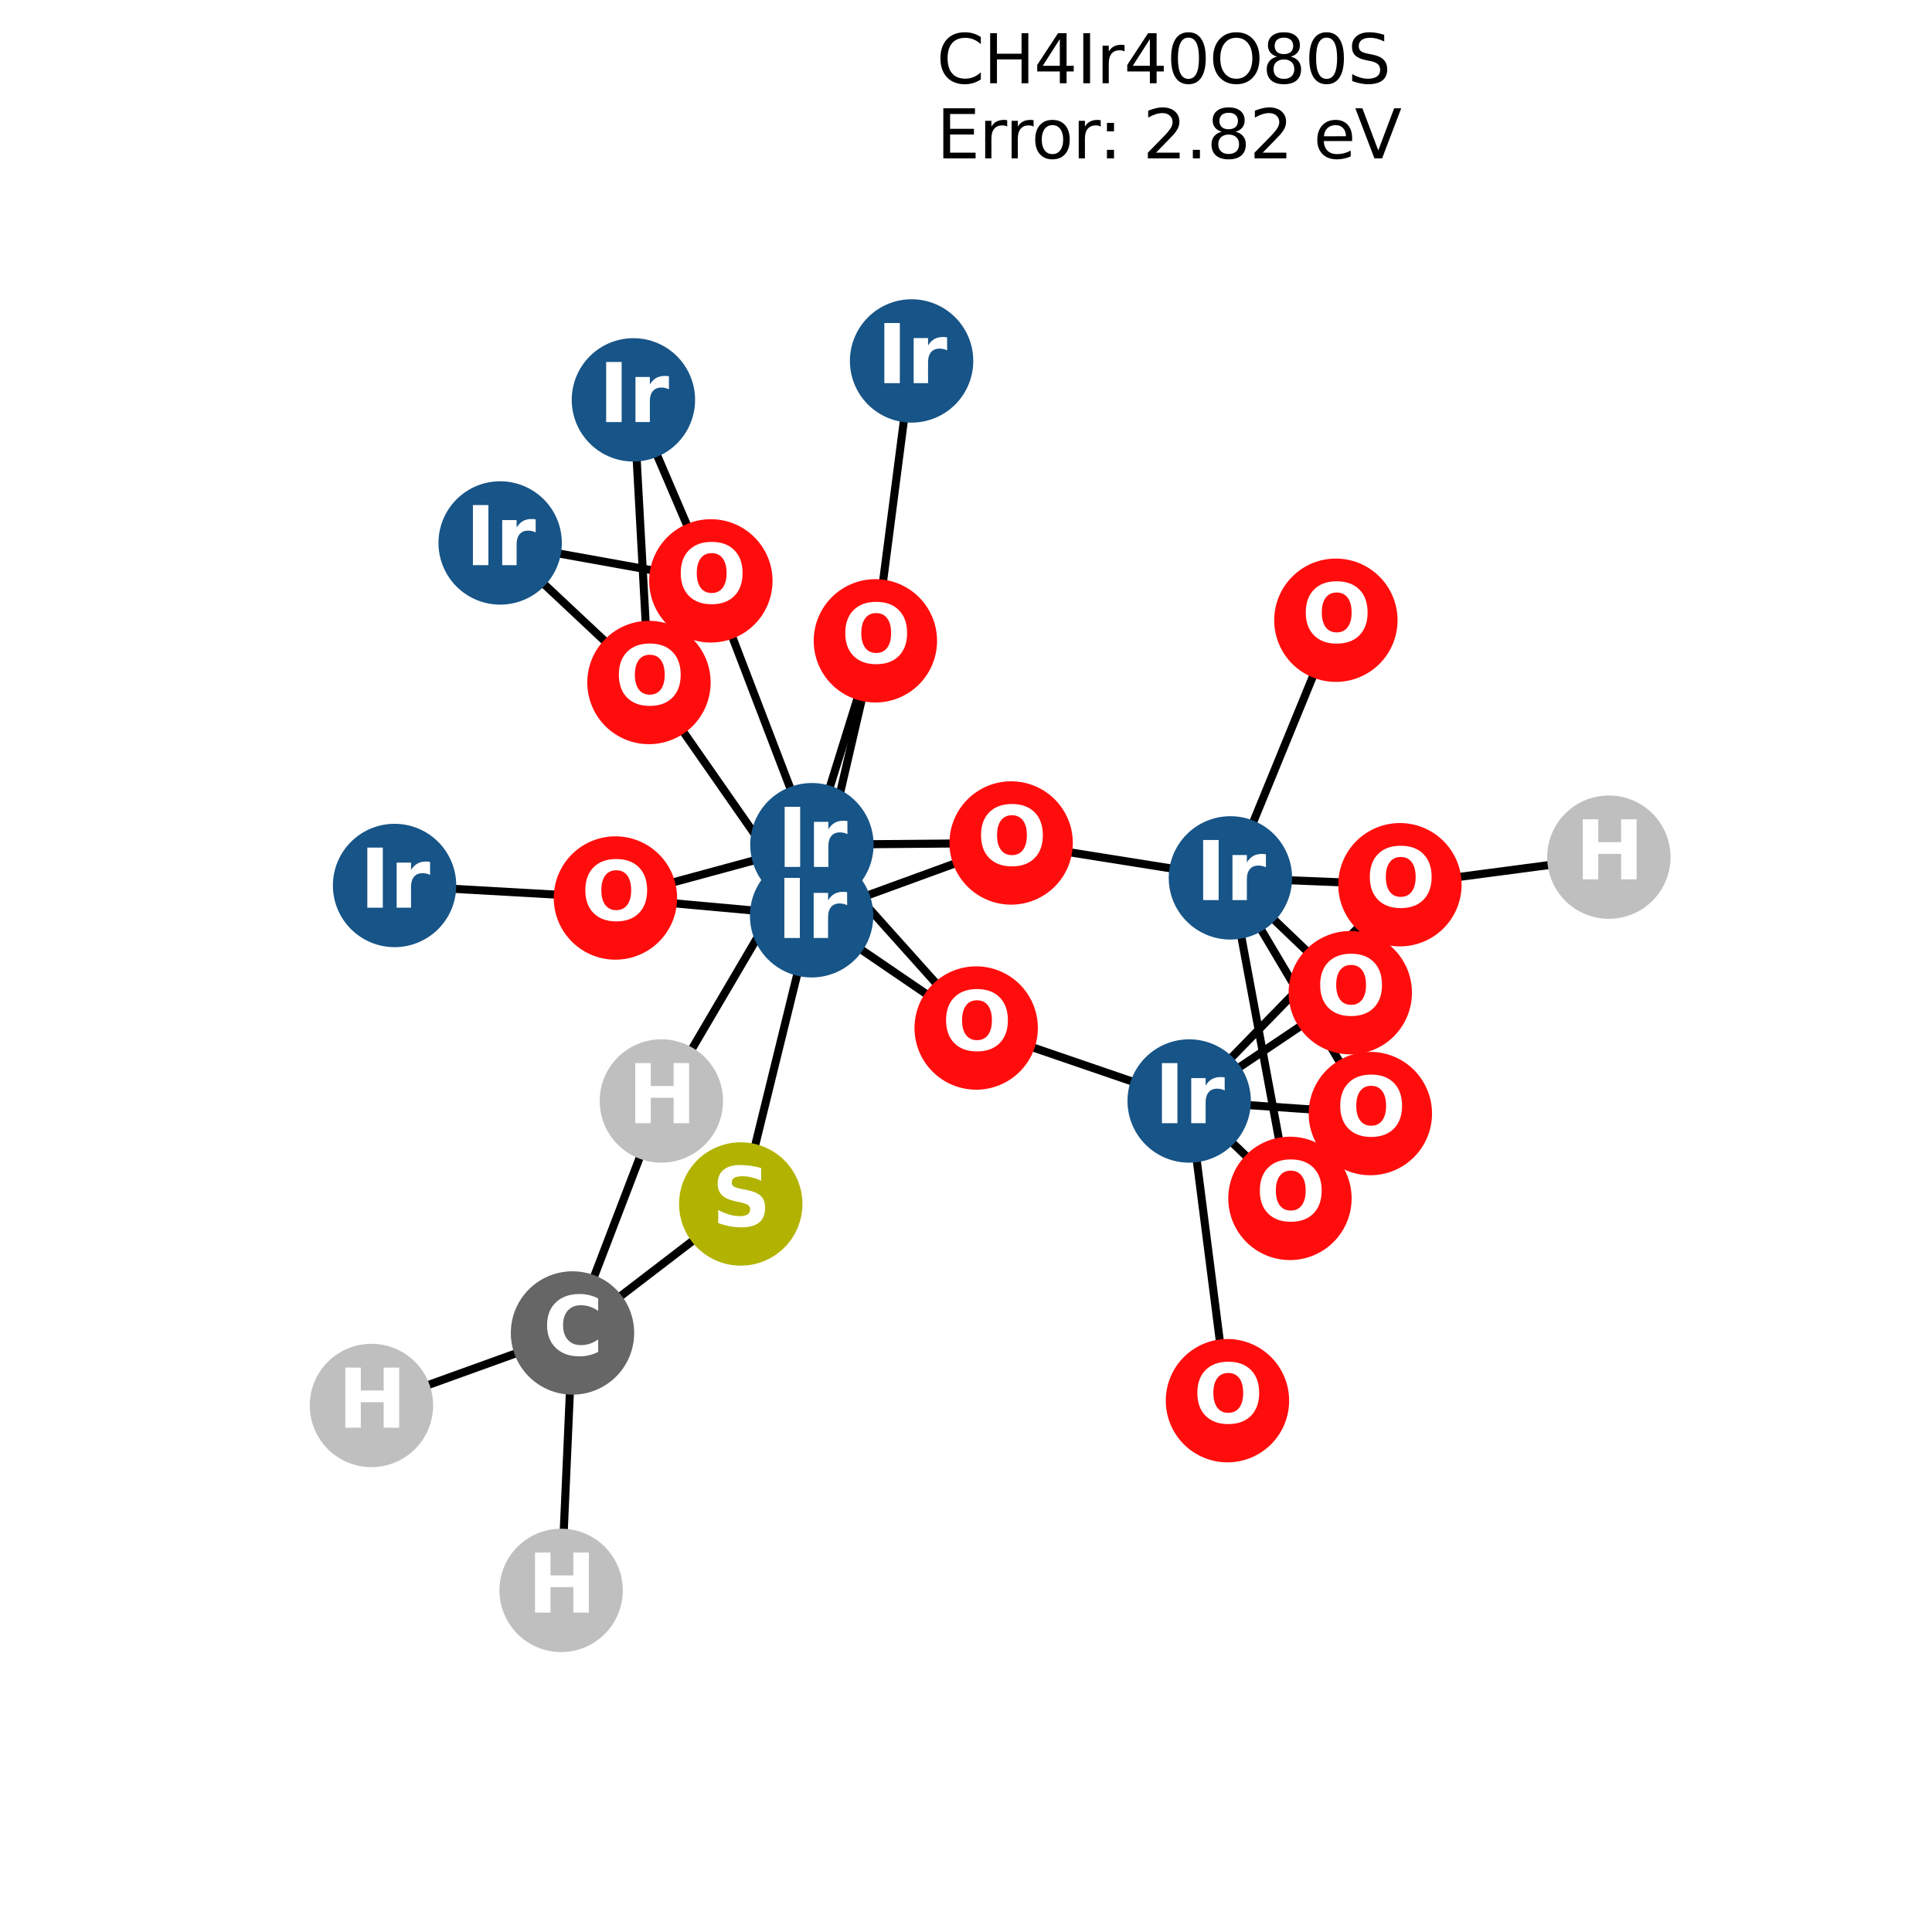<?xml version="1.0" encoding="utf-8" standalone="no"?>
<!DOCTYPE svg PUBLIC "-//W3C//DTD SVG 1.1//EN"
  "http://www.w3.org/Graphics/SVG/1.1/DTD/svg11.dtd">
<svg xmlns:xlink="http://www.w3.org/1999/xlink" width="288pt" height="288pt" viewBox="0 0 288 288" xmlns="http://www.w3.org/2000/svg" version="1.1">
 <defs>
  <style type="text/css">*{stroke-linejoin: round; stroke-linecap: butt}</style>
 </defs>
 <g id="figure_1">
  <g id="patch_1">
   <path d="M 0 288 
L 288 288 
L 288 0 
L 0 0 
z
" style="fill: #ffffff"/>
  </g>
  <g id="axes_1">
   <g id="LineCollection_1">
    <path d="M 204.276 165.997 
L 183.415 130.864 
" clip-path="url(#p0beb31783c)" style="fill: none; stroke: #000000; stroke-width: 1.2"/>
    <path d="M 204.276 165.997 
L 177.268 164.124 
" clip-path="url(#p0beb31783c)" style="fill: none; stroke: #000000; stroke-width: 1.2"/>
    <path d="M 120.986 136.514 
L 96.741 101.74 
" clip-path="url(#p0beb31783c)" style="fill: none; stroke: #000000; stroke-width: 1.2"/>
    <path d="M 120.986 136.514 
L 150.729 125.661 
" clip-path="url(#p0beb31783c)" style="fill: none; stroke: #000000; stroke-width: 1.2"/>
    <path d="M 120.986 136.514 
L 130.492 95.527 
" clip-path="url(#p0beb31783c)" style="fill: none; stroke: #000000; stroke-width: 1.2"/>
    <path d="M 120.986 136.514 
L 145.517 153.246 
" clip-path="url(#p0beb31783c)" style="fill: none; stroke: #000000; stroke-width: 1.2"/>
    <path d="M 120.986 136.514 
L 91.741 133.864 
" clip-path="url(#p0beb31783c)" style="fill: none; stroke: #000000; stroke-width: 1.2"/>
    <path d="M 120.986 136.514 
L 110.423 179.474 
" clip-path="url(#p0beb31783c)" style="fill: none; stroke: #000000; stroke-width: 1.2"/>
    <path d="M 208.683 131.884 
L 183.415 130.864 
" clip-path="url(#p0beb31783c)" style="fill: none; stroke: #000000; stroke-width: 1.2"/>
    <path d="M 208.683 131.884 
L 177.268 164.124 
" clip-path="url(#p0beb31783c)" style="fill: none; stroke: #000000; stroke-width: 1.2"/>
    <path d="M 208.683 131.884 
L 239.831 127.774 
" clip-path="url(#p0beb31783c)" style="fill: none; stroke: #000000; stroke-width: 1.2"/>
    <path d="M 94.421 59.607 
L 96.741 101.74 
" clip-path="url(#p0beb31783c)" style="fill: none; stroke: #000000; stroke-width: 1.2"/>
    <path d="M 94.421 59.607 
L 105.966 86.589 
" clip-path="url(#p0beb31783c)" style="fill: none; stroke: #000000; stroke-width: 1.2"/>
    <path d="M 135.89 53.804 
L 130.492 95.527 
" clip-path="url(#p0beb31783c)" style="fill: none; stroke: #000000; stroke-width: 1.2"/>
    <path d="M 199.137 92.458 
L 183.415 130.864 
" clip-path="url(#p0beb31783c)" style="fill: none; stroke: #000000; stroke-width: 1.2"/>
    <path d="M 183.415 130.864 
L 150.729 125.661 
" clip-path="url(#p0beb31783c)" style="fill: none; stroke: #000000; stroke-width: 1.2"/>
    <path d="M 183.415 130.864 
L 201.283 147.979 
" clip-path="url(#p0beb31783c)" style="fill: none; stroke: #000000; stroke-width: 1.2"/>
    <path d="M 183.415 130.864 
L 192.29 178.643 
" clip-path="url(#p0beb31783c)" style="fill: none; stroke: #000000; stroke-width: 1.2"/>
    <path d="M 121.03 125.918 
L 150.729 125.661 
" clip-path="url(#p0beb31783c)" style="fill: none; stroke: #000000; stroke-width: 1.2"/>
    <path d="M 121.03 125.918 
L 130.492 95.527 
" clip-path="url(#p0beb31783c)" style="fill: none; stroke: #000000; stroke-width: 1.2"/>
    <path d="M 121.03 125.918 
L 105.966 86.589 
" clip-path="url(#p0beb31783c)" style="fill: none; stroke: #000000; stroke-width: 1.2"/>
    <path d="M 121.03 125.918 
L 145.517 153.246 
" clip-path="url(#p0beb31783c)" style="fill: none; stroke: #000000; stroke-width: 1.2"/>
    <path d="M 121.03 125.918 
L 91.741 133.864 
" clip-path="url(#p0beb31783c)" style="fill: none; stroke: #000000; stroke-width: 1.2"/>
    <path d="M 121.03 125.918 
L 98.589 164.122 
" clip-path="url(#p0beb31783c)" style="fill: none; stroke: #000000; stroke-width: 1.2"/>
    <path d="M 105.966 86.589 
L 74.558 80.937 
" clip-path="url(#p0beb31783c)" style="fill: none; stroke: #000000; stroke-width: 1.2"/>
    <path d="M 74.558 80.937 
L 96.741 101.74 
" clip-path="url(#p0beb31783c)" style="fill: none; stroke: #000000; stroke-width: 1.2"/>
    <path d="M 58.818 131.998 
L 91.741 133.864 
" clip-path="url(#p0beb31783c)" style="fill: none; stroke: #000000; stroke-width: 1.2"/>
    <path d="M 145.517 153.246 
L 177.268 164.124 
" clip-path="url(#p0beb31783c)" style="fill: none; stroke: #000000; stroke-width: 1.2"/>
    <path d="M 177.268 164.124 
L 201.283 147.979 
" clip-path="url(#p0beb31783c)" style="fill: none; stroke: #000000; stroke-width: 1.2"/>
    <path d="M 177.268 164.124 
L 192.29 178.643 
" clip-path="url(#p0beb31783c)" style="fill: none; stroke: #000000; stroke-width: 1.2"/>
    <path d="M 177.268 164.124 
L 182.975 208.798 
" clip-path="url(#p0beb31783c)" style="fill: none; stroke: #000000; stroke-width: 1.2"/>
    <path d="M 85.341 198.703 
L 98.589 164.122 
" clip-path="url(#p0beb31783c)" style="fill: none; stroke: #000000; stroke-width: 1.2"/>
    <path d="M 85.341 198.703 
L 55.369 209.512 
" clip-path="url(#p0beb31783c)" style="fill: none; stroke: #000000; stroke-width: 1.2"/>
    <path d="M 85.341 198.703 
L 83.646 237.076 
" clip-path="url(#p0beb31783c)" style="fill: none; stroke: #000000; stroke-width: 1.2"/>
    <path d="M 85.341 198.703 
L 110.423 179.474 
" clip-path="url(#p0beb31783c)" style="fill: none; stroke: #000000; stroke-width: 1.2"/>
   </g>
   <g id="PathCollection_1">
    <defs>
     <path id="C0_0_f921072fda" d="M 0 8.944 
C 2.372 8.944 4.647 8.002 6.325 6.325 
C 8.002 4.647 8.944 2.372 8.944 -0 
C 8.944 -2.372 8.002 -4.647 6.325 -6.325 
C 4.647 -8.002 2.372 -8.944 0 -8.944 
C -2.372 -8.944 -4.647 -8.002 -6.325 -6.325 
C -8.002 -4.647 -8.944 -2.372 -8.944 0 
C -8.944 2.372 -8.002 4.647 -6.325 6.325 
C -4.647 8.002 -2.372 8.944 0 8.944 
z
"/>
    </defs>
    <g clip-path="url(#p0beb31783c)">
     <use xlink:href="#C0_0_f921072fda" x="204.276" y="165.997" style="fill: #ff0d0d; stroke: #ff0d0d; stroke-width: 0.5"/>
    </g>
    <g clip-path="url(#p0beb31783c)">
     <use xlink:href="#C0_0_f921072fda" x="120.986" y="136.514" style="fill: #175487; stroke: #175487; stroke-width: 0.5"/>
    </g>
    <g clip-path="url(#p0beb31783c)">
     <use xlink:href="#C0_0_f921072fda" x="208.683" y="131.884" style="fill: #ff0d0d; stroke: #ff0d0d; stroke-width: 0.5"/>
    </g>
    <g clip-path="url(#p0beb31783c)">
     <use xlink:href="#C0_0_f921072fda" x="94.421" y="59.607" style="fill: #175487; stroke: #175487; stroke-width: 0.5"/>
    </g>
    <g clip-path="url(#p0beb31783c)">
     <use xlink:href="#C0_0_f921072fda" x="135.89" y="53.804" style="fill: #175487; stroke: #175487; stroke-width: 0.5"/>
    </g>
    <g clip-path="url(#p0beb31783c)">
     <use xlink:href="#C0_0_f921072fda" x="199.137" y="92.458" style="fill: #ff0d0d; stroke: #ff0d0d; stroke-width: 0.5"/>
    </g>
    <g clip-path="url(#p0beb31783c)">
     <use xlink:href="#C0_0_f921072fda" x="183.415" y="130.864" style="fill: #175487; stroke: #175487; stroke-width: 0.5"/>
    </g>
    <g clip-path="url(#p0beb31783c)">
     <use xlink:href="#C0_0_f921072fda" x="121.03" y="125.918" style="fill: #175487; stroke: #175487; stroke-width: 0.5"/>
    </g>
    <g clip-path="url(#p0beb31783c)">
     <use xlink:href="#C0_0_f921072fda" x="105.966" y="86.589" style="fill: #ff0d0d; stroke: #ff0d0d; stroke-width: 0.5"/>
    </g>
    <g clip-path="url(#p0beb31783c)">
     <use xlink:href="#C0_0_f921072fda" x="74.558" y="80.937" style="fill: #175487; stroke: #175487; stroke-width: 0.5"/>
    </g>
    <g clip-path="url(#p0beb31783c)">
     <use xlink:href="#C0_0_f921072fda" x="58.818" y="131.998" style="fill: #175487; stroke: #175487; stroke-width: 0.5"/>
    </g>
    <g clip-path="url(#p0beb31783c)">
     <use xlink:href="#C0_0_f921072fda" x="145.517" y="153.246" style="fill: #ff0d0d; stroke: #ff0d0d; stroke-width: 0.5"/>
    </g>
    <g clip-path="url(#p0beb31783c)">
     <use xlink:href="#C0_0_f921072fda" x="91.741" y="133.864" style="fill: #ff0d0d; stroke: #ff0d0d; stroke-width: 0.5"/>
    </g>
    <g clip-path="url(#p0beb31783c)">
     <use xlink:href="#C0_0_f921072fda" x="177.268" y="164.124" style="fill: #175487; stroke: #175487; stroke-width: 0.5"/>
    </g>
    <g clip-path="url(#p0beb31783c)">
     <use xlink:href="#C0_0_f921072fda" x="201.283" y="147.979" style="fill: #ff0d0d; stroke: #ff0d0d; stroke-width: 0.5"/>
    </g>
    <g clip-path="url(#p0beb31783c)">
     <use xlink:href="#C0_0_f921072fda" x="130.492" y="95.527" style="fill: #ff0d0d; stroke: #ff0d0d; stroke-width: 0.5"/>
    </g>
    <g clip-path="url(#p0beb31783c)">
     <use xlink:href="#C0_0_f921072fda" x="192.29" y="178.643" style="fill: #ff0d0d; stroke: #ff0d0d; stroke-width: 0.5"/>
    </g>
    <g clip-path="url(#p0beb31783c)">
     <use xlink:href="#C0_0_f921072fda" x="96.741" y="101.74" style="fill: #ff0d0d; stroke: #ff0d0d; stroke-width: 0.5"/>
    </g>
    <g clip-path="url(#p0beb31783c)">
     <use xlink:href="#C0_0_f921072fda" x="150.729" y="125.661" style="fill: #ff0d0d; stroke: #ff0d0d; stroke-width: 0.5"/>
    </g>
    <g clip-path="url(#p0beb31783c)">
     <use xlink:href="#C0_0_f921072fda" x="182.975" y="208.798" style="fill: #ff0d0d; stroke: #ff0d0d; stroke-width: 0.5"/>
    </g>
    <g clip-path="url(#p0beb31783c)">
     <use xlink:href="#C0_0_f921072fda" x="85.341" y="198.703" style="fill: #666666; stroke: #666666; stroke-width: 0.5"/>
    </g>
    <g clip-path="url(#p0beb31783c)">
     <use xlink:href="#C0_0_f921072fda" x="98.589" y="164.122" style="fill: #bfbfbf; stroke: #bfbfbf; stroke-width: 0.5"/>
    </g>
    <g clip-path="url(#p0beb31783c)">
     <use xlink:href="#C0_0_f921072fda" x="55.369" y="209.512" style="fill: #bfbfbf; stroke: #bfbfbf; stroke-width: 0.5"/>
    </g>
    <g clip-path="url(#p0beb31783c)">
     <use xlink:href="#C0_0_f921072fda" x="83.646" y="237.076" style="fill: #bfbfbf; stroke: #bfbfbf; stroke-width: 0.5"/>
    </g>
    <g clip-path="url(#p0beb31783c)">
     <use xlink:href="#C0_0_f921072fda" x="110.423" y="179.474" style="fill: #b2b200; stroke: #b2b200; stroke-width: 0.5"/>
    </g>
    <g clip-path="url(#p0beb31783c)">
     <use xlink:href="#C0_0_f921072fda" x="239.831" y="127.774" style="fill: #bfbfbf; stroke: #bfbfbf; stroke-width: 0.5"/>
    </g>
   </g>
   <g id="text_1">
    <g clip-path="url(#p0beb31783c)">
     <!-- O -->
     <g style="fill: #ffffff" transform="translate(199.176 169.308) scale(0.12 -0.12)">
      <defs>
       <path id="DejaVuSans-Bold-4f" d="M 2719 3878 
Q 2169 3878 1866 3472 
Q 1563 3066 1563 2328 
Q 1563 1594 1866 1187 
Q 2169 781 2719 781 
Q 3272 781 3575 1187 
Q 3878 1594 3878 2328 
Q 3878 3066 3575 3472 
Q 3272 3878 2719 3878 
z
M 2719 4750 
Q 3844 4750 4481 4106 
Q 5119 3463 5119 2328 
Q 5119 1197 4481 553 
Q 3844 -91 2719 -91 
Q 1597 -91 958 553 
Q 319 1197 319 2328 
Q 319 3463 958 4106 
Q 1597 4750 2719 4750 
z
" transform="scale(0.016)"/>
      </defs>
      <use xlink:href="#DejaVuSans-Bold-4f"/>
     </g>
    </g>
   </g>
   <g id="text_2">
    <g clip-path="url(#p0beb31783c)">
     <!-- Ir -->
     <g style="fill: #ffffff" transform="translate(115.795 139.825) scale(0.12 -0.12)">
      <defs>
       <path id="DejaVuSans-Bold-49" d="M 588 4666 
L 1791 4666 
L 1791 0 
L 588 0 
L 588 4666 
z
" transform="scale(0.016)"/>
       <path id="DejaVuSans-Bold-72" d="M 3138 2547 
Q 2991 2616 2845 2648 
Q 2700 2681 2553 2681 
Q 2122 2681 1889 2404 
Q 1656 2128 1656 1613 
L 1656 0 
L 538 0 
L 538 3500 
L 1656 3500 
L 1656 2925 
Q 1872 3269 2151 3426 
Q 2431 3584 2822 3584 
Q 2878 3584 2943 3579 
Q 3009 3575 3134 3559 
L 3138 2547 
z
" transform="scale(0.016)"/>
      </defs>
      <use xlink:href="#DejaVuSans-Bold-49"/>
      <use xlink:href="#DejaVuSans-Bold-72" transform="translate(37.207 0)"/>
     </g>
    </g>
   </g>
   <g id="text_3">
    <g clip-path="url(#p0beb31783c)">
     <!-- O -->
     <g style="fill: #ffffff" transform="translate(203.582 135.195) scale(0.12 -0.12)">
      <use xlink:href="#DejaVuSans-Bold-4f"/>
     </g>
    </g>
   </g>
   <g id="text_4">
    <g clip-path="url(#p0beb31783c)">
     <!-- Ir -->
     <g style="fill: #ffffff" transform="translate(89.23 62.918) scale(0.12 -0.12)">
      <use xlink:href="#DejaVuSans-Bold-49"/>
      <use xlink:href="#DejaVuSans-Bold-72" transform="translate(37.207 0)"/>
     </g>
    </g>
   </g>
   <g id="text_5">
    <g clip-path="url(#p0beb31783c)">
     <!-- Ir -->
     <g style="fill: #ffffff" transform="translate(130.699 57.115) scale(0.12 -0.12)">
      <use xlink:href="#DejaVuSans-Bold-49"/>
      <use xlink:href="#DejaVuSans-Bold-72" transform="translate(37.207 0)"/>
     </g>
    </g>
   </g>
   <g id="text_6">
    <g clip-path="url(#p0beb31783c)">
     <!-- O -->
     <g style="fill: #ffffff" transform="translate(194.036 95.77) scale(0.12 -0.12)">
      <use xlink:href="#DejaVuSans-Bold-4f"/>
     </g>
    </g>
   </g>
   <g id="text_7">
    <g clip-path="url(#p0beb31783c)">
     <!-- Ir -->
     <g style="fill: #ffffff" transform="translate(178.224 134.175) scale(0.12 -0.12)">
      <use xlink:href="#DejaVuSans-Bold-49"/>
      <use xlink:href="#DejaVuSans-Bold-72" transform="translate(37.207 0)"/>
     </g>
    </g>
   </g>
   <g id="text_8">
    <g clip-path="url(#p0beb31783c)">
     <!-- Ir -->
     <g style="fill: #ffffff" transform="translate(115.839 129.229) scale(0.12 -0.12)">
      <use xlink:href="#DejaVuSans-Bold-49"/>
      <use xlink:href="#DejaVuSans-Bold-72" transform="translate(37.207 0)"/>
     </g>
    </g>
   </g>
   <g id="text_9">
    <g clip-path="url(#p0beb31783c)">
     <!-- O -->
     <g style="fill: #ffffff" transform="translate(100.865 89.9) scale(0.12 -0.12)">
      <use xlink:href="#DejaVuSans-Bold-4f"/>
     </g>
    </g>
   </g>
   <g id="text_10">
    <g clip-path="url(#p0beb31783c)">
     <!-- Ir -->
     <g style="fill: #ffffff" transform="translate(69.367 84.248) scale(0.12 -0.12)">
      <use xlink:href="#DejaVuSans-Bold-49"/>
      <use xlink:href="#DejaVuSans-Bold-72" transform="translate(37.207 0)"/>
     </g>
    </g>
   </g>
   <g id="text_11">
    <g clip-path="url(#p0beb31783c)">
     <!-- Ir -->
     <g style="fill: #ffffff" transform="translate(53.627 135.309) scale(0.12 -0.12)">
      <use xlink:href="#DejaVuSans-Bold-49"/>
      <use xlink:href="#DejaVuSans-Bold-72" transform="translate(37.207 0)"/>
     </g>
    </g>
   </g>
   <g id="text_12">
    <g clip-path="url(#p0beb31783c)">
     <!-- O -->
     <g style="fill: #ffffff" transform="translate(140.416 156.557) scale(0.12 -0.12)">
      <use xlink:href="#DejaVuSans-Bold-4f"/>
     </g>
    </g>
   </g>
   <g id="text_13">
    <g clip-path="url(#p0beb31783c)">
     <!-- O -->
     <g style="fill: #ffffff" transform="translate(86.64 137.175) scale(0.12 -0.12)">
      <use xlink:href="#DejaVuSans-Bold-4f"/>
     </g>
    </g>
   </g>
   <g id="text_14">
    <g clip-path="url(#p0beb31783c)">
     <!-- Ir -->
     <g style="fill: #ffffff" transform="translate(172.077 167.435) scale(0.12 -0.12)">
      <use xlink:href="#DejaVuSans-Bold-49"/>
      <use xlink:href="#DejaVuSans-Bold-72" transform="translate(37.207 0)"/>
     </g>
    </g>
   </g>
   <g id="text_15">
    <g clip-path="url(#p0beb31783c)">
     <!-- O -->
     <g style="fill: #ffffff" transform="translate(196.183 151.29) scale(0.12 -0.12)">
      <use xlink:href="#DejaVuSans-Bold-4f"/>
     </g>
    </g>
   </g>
   <g id="text_16">
    <g clip-path="url(#p0beb31783c)">
     <!-- O -->
     <g style="fill: #ffffff" transform="translate(125.391 98.838) scale(0.12 -0.12)">
      <use xlink:href="#DejaVuSans-Bold-4f"/>
     </g>
    </g>
   </g>
   <g id="text_17">
    <g clip-path="url(#p0beb31783c)">
     <!-- O -->
     <g style="fill: #ffffff" transform="translate(187.189 181.954) scale(0.12 -0.12)">
      <use xlink:href="#DejaVuSans-Bold-4f"/>
     </g>
    </g>
   </g>
   <g id="text_18">
    <g clip-path="url(#p0beb31783c)">
     <!-- O -->
     <g style="fill: #ffffff" transform="translate(91.64 105.051) scale(0.12 -0.12)">
      <use xlink:href="#DejaVuSans-Bold-4f"/>
     </g>
    </g>
   </g>
   <g id="text_19">
    <g clip-path="url(#p0beb31783c)">
     <!-- O -->
     <g style="fill: #ffffff" transform="translate(145.628 128.973) scale(0.12 -0.12)">
      <use xlink:href="#DejaVuSans-Bold-4f"/>
     </g>
    </g>
   </g>
   <g id="text_20">
    <g clip-path="url(#p0beb31783c)">
     <!-- O -->
     <g style="fill: #ffffff" transform="translate(177.874 212.11) scale(0.12 -0.12)">
      <use xlink:href="#DejaVuSans-Bold-4f"/>
     </g>
    </g>
   </g>
   <g id="text_21">
    <g clip-path="url(#p0beb31783c)">
     <!-- C -->
     <g style="fill: #ffffff" transform="translate(80.937 202.015) scale(0.12 -0.12)">
      <defs>
       <path id="DejaVuSans-Bold-43" d="M 4288 256 
Q 3956 84 3597 -3 
Q 3238 -91 2847 -91 
Q 1681 -91 1000 561 
Q 319 1213 319 2328 
Q 319 3447 1000 4098 
Q 1681 4750 2847 4750 
Q 3238 4750 3597 4662 
Q 3956 4575 4288 4403 
L 4288 3438 
Q 3953 3666 3628 3772 
Q 3303 3878 2944 3878 
Q 2300 3878 1931 3465 
Q 1563 3053 1563 2328 
Q 1563 1606 1931 1193 
Q 2300 781 2944 781 
Q 3303 781 3628 887 
Q 3953 994 4288 1222 
L 4288 256 
z
" transform="scale(0.016)"/>
      </defs>
      <use xlink:href="#DejaVuSans-Bold-43"/>
     </g>
    </g>
   </g>
   <g id="text_22">
    <g clip-path="url(#p0beb31783c)">
     <!-- H -->
     <g style="fill: #ffffff" transform="translate(93.568 167.433) scale(0.12 -0.12)">
      <defs>
       <path id="DejaVuSans-Bold-48" d="M 588 4666 
L 1791 4666 
L 1791 2888 
L 3566 2888 
L 3566 4666 
L 4769 4666 
L 4769 0 
L 3566 0 
L 3566 1978 
L 1791 1978 
L 1791 0 
L 588 0 
L 588 4666 
z
" transform="scale(0.016)"/>
      </defs>
      <use xlink:href="#DejaVuSans-Bold-48"/>
     </g>
    </g>
   </g>
   <g id="text_23">
    <g clip-path="url(#p0beb31783c)">
     <!-- H -->
     <g style="fill: #ffffff" transform="translate(50.347 212.823) scale(0.12 -0.12)">
      <use xlink:href="#DejaVuSans-Bold-48"/>
     </g>
    </g>
   </g>
   <g id="text_24">
    <g clip-path="url(#p0beb31783c)">
     <!-- H -->
     <g style="fill: #ffffff" transform="translate(78.625 240.388) scale(0.12 -0.12)">
      <use xlink:href="#DejaVuSans-Bold-48"/>
     </g>
    </g>
   </g>
   <g id="text_25">
    <g clip-path="url(#p0beb31783c)">
     <!-- S -->
     <g style="fill: #ffffff" transform="translate(106.102 182.786) scale(0.12 -0.12)">
      <defs>
       <path id="DejaVuSans-Bold-53" d="M 3834 4519 
L 3834 3531 
Q 3450 3703 3084 3790 
Q 2719 3878 2394 3878 
Q 1963 3878 1756 3759 
Q 1550 3641 1550 3391 
Q 1550 3203 1689 3098 
Q 1828 2994 2194 2919 
L 2706 2816 
Q 3484 2659 3812 2340 
Q 4141 2022 4141 1434 
Q 4141 663 3683 286 
Q 3225 -91 2284 -91 
Q 1841 -91 1394 -6 
Q 947 78 500 244 
L 500 1259 
Q 947 1022 1364 901 
Q 1781 781 2169 781 
Q 2563 781 2772 912 
Q 2981 1044 2981 1288 
Q 2981 1506 2839 1625 
Q 2697 1744 2272 1838 
L 1806 1941 
Q 1106 2091 782 2419 
Q 459 2747 459 3303 
Q 459 4000 909 4375 
Q 1359 4750 2203 4750 
Q 2588 4750 2994 4692 
Q 3400 4634 3834 4519 
z
" transform="scale(0.016)"/>
      </defs>
      <use xlink:href="#DejaVuSans-Bold-53"/>
     </g>
    </g>
   </g>
   <g id="text_26">
    <g clip-path="url(#p0beb31783c)">
     <!-- H -->
     <g style="fill: #ffffff" transform="translate(234.81 131.085) scale(0.12 -0.12)">
      <use xlink:href="#DejaVuSans-Bold-48"/>
     </g>
    </g>
   </g>
   <g id="text_27">
    <!-- CH4Ir40O80S -->
    <g transform="translate(139.615 12.411) scale(0.1 -0.1)">
     <defs>
      <path id="DejaVuSans-43" d="M 4122 4306 
L 4122 3641 
Q 3803 3938 3442 4084 
Q 3081 4231 2675 4231 
Q 1875 4231 1450 3742 
Q 1025 3253 1025 2328 
Q 1025 1406 1450 917 
Q 1875 428 2675 428 
Q 3081 428 3442 575 
Q 3803 722 4122 1019 
L 4122 359 
Q 3791 134 3420 21 
Q 3050 -91 2638 -91 
Q 1578 -91 968 557 
Q 359 1206 359 2328 
Q 359 3453 968 4101 
Q 1578 4750 2638 4750 
Q 3056 4750 3426 4639 
Q 3797 4528 4122 4306 
z
" transform="scale(0.016)"/>
      <path id="DejaVuSans-48" d="M 628 4666 
L 1259 4666 
L 1259 2753 
L 3553 2753 
L 3553 4666 
L 4184 4666 
L 4184 0 
L 3553 0 
L 3553 2222 
L 1259 2222 
L 1259 0 
L 628 0 
L 628 4666 
z
" transform="scale(0.016)"/>
      <path id="DejaVuSans-34" d="M 2419 4116 
L 825 1625 
L 2419 1625 
L 2419 4116 
z
M 2253 4666 
L 3047 4666 
L 3047 1625 
L 3713 1625 
L 3713 1100 
L 3047 1100 
L 3047 0 
L 2419 0 
L 2419 1100 
L 313 1100 
L 313 1709 
L 2253 4666 
z
" transform="scale(0.016)"/>
      <path id="DejaVuSans-49" d="M 628 4666 
L 1259 4666 
L 1259 0 
L 628 0 
L 628 4666 
z
" transform="scale(0.016)"/>
      <path id="DejaVuSans-72" d="M 2631 2963 
Q 2534 3019 2420 3045 
Q 2306 3072 2169 3072 
Q 1681 3072 1420 2755 
Q 1159 2438 1159 1844 
L 1159 0 
L 581 0 
L 581 3500 
L 1159 3500 
L 1159 2956 
Q 1341 3275 1631 3429 
Q 1922 3584 2338 3584 
Q 2397 3584 2469 3576 
Q 2541 3569 2628 3553 
L 2631 2963 
z
" transform="scale(0.016)"/>
      <path id="DejaVuSans-30" d="M 2034 4250 
Q 1547 4250 1301 3770 
Q 1056 3291 1056 2328 
Q 1056 1369 1301 889 
Q 1547 409 2034 409 
Q 2525 409 2770 889 
Q 3016 1369 3016 2328 
Q 3016 3291 2770 3770 
Q 2525 4250 2034 4250 
z
M 2034 4750 
Q 2819 4750 3233 4129 
Q 3647 3509 3647 2328 
Q 3647 1150 3233 529 
Q 2819 -91 2034 -91 
Q 1250 -91 836 529 
Q 422 1150 422 2328 
Q 422 3509 836 4129 
Q 1250 4750 2034 4750 
z
" transform="scale(0.016)"/>
      <path id="DejaVuSans-4f" d="M 2522 4238 
Q 1834 4238 1429 3725 
Q 1025 3213 1025 2328 
Q 1025 1447 1429 934 
Q 1834 422 2522 422 
Q 3209 422 3611 934 
Q 4013 1447 4013 2328 
Q 4013 3213 3611 3725 
Q 3209 4238 2522 4238 
z
M 2522 4750 
Q 3503 4750 4090 4092 
Q 4678 3434 4678 2328 
Q 4678 1225 4090 567 
Q 3503 -91 2522 -91 
Q 1538 -91 948 565 
Q 359 1222 359 2328 
Q 359 3434 948 4092 
Q 1538 4750 2522 4750 
z
" transform="scale(0.016)"/>
      <path id="DejaVuSans-38" d="M 2034 2216 
Q 1584 2216 1326 1975 
Q 1069 1734 1069 1313 
Q 1069 891 1326 650 
Q 1584 409 2034 409 
Q 2484 409 2743 651 
Q 3003 894 3003 1313 
Q 3003 1734 2745 1975 
Q 2488 2216 2034 2216 
z
M 1403 2484 
Q 997 2584 770 2862 
Q 544 3141 544 3541 
Q 544 4100 942 4425 
Q 1341 4750 2034 4750 
Q 2731 4750 3128 4425 
Q 3525 4100 3525 3541 
Q 3525 3141 3298 2862 
Q 3072 2584 2669 2484 
Q 3125 2378 3379 2068 
Q 3634 1759 3634 1313 
Q 3634 634 3220 271 
Q 2806 -91 2034 -91 
Q 1263 -91 848 271 
Q 434 634 434 1313 
Q 434 1759 690 2068 
Q 947 2378 1403 2484 
z
M 1172 3481 
Q 1172 3119 1398 2916 
Q 1625 2713 2034 2713 
Q 2441 2713 2670 2916 
Q 2900 3119 2900 3481 
Q 2900 3844 2670 4047 
Q 2441 4250 2034 4250 
Q 1625 4250 1398 4047 
Q 1172 3844 1172 3481 
z
" transform="scale(0.016)"/>
      <path id="DejaVuSans-53" d="M 3425 4513 
L 3425 3897 
Q 3066 4069 2747 4153 
Q 2428 4238 2131 4238 
Q 1616 4238 1336 4038 
Q 1056 3838 1056 3469 
Q 1056 3159 1242 3001 
Q 1428 2844 1947 2747 
L 2328 2669 
Q 3034 2534 3370 2195 
Q 3706 1856 3706 1288 
Q 3706 609 3251 259 
Q 2797 -91 1919 -91 
Q 1588 -91 1214 -16 
Q 841 59 441 206 
L 441 856 
Q 825 641 1194 531 
Q 1563 422 1919 422 
Q 2459 422 2753 634 
Q 3047 847 3047 1241 
Q 3047 1584 2836 1778 
Q 2625 1972 2144 2069 
L 1759 2144 
Q 1053 2284 737 2584 
Q 422 2884 422 3419 
Q 422 4038 858 4394 
Q 1294 4750 2059 4750 
Q 2388 4750 2728 4690 
Q 3069 4631 3425 4513 
z
" transform="scale(0.016)"/>
     </defs>
     <use xlink:href="#DejaVuSans-43"/>
     <use xlink:href="#DejaVuSans-48" transform="translate(69.824 0)"/>
     <use xlink:href="#DejaVuSans-34" transform="translate(145.02 0)"/>
     <use xlink:href="#DejaVuSans-49" transform="translate(208.643 0)"/>
     <use xlink:href="#DejaVuSans-72" transform="translate(238.135 0)"/>
     <use xlink:href="#DejaVuSans-34" transform="translate(279.248 0)"/>
     <use xlink:href="#DejaVuSans-30" transform="translate(342.871 0)"/>
     <use xlink:href="#DejaVuSans-4f" transform="translate(406.494 0)"/>
     <use xlink:href="#DejaVuSans-38" transform="translate(485.205 0)"/>
     <use xlink:href="#DejaVuSans-30" transform="translate(548.828 0)"/>
     <use xlink:href="#DejaVuSans-53" transform="translate(612.451 0)"/>
    </g>
    <!-- Error: 2.82 eV -->
    <g transform="translate(139.615 23.608) scale(0.1 -0.1)">
     <defs>
      <path id="DejaVuSans-45" d="M 628 4666 
L 3578 4666 
L 3578 4134 
L 1259 4134 
L 1259 2753 
L 3481 2753 
L 3481 2222 
L 1259 2222 
L 1259 531 
L 3634 531 
L 3634 0 
L 628 0 
L 628 4666 
z
" transform="scale(0.016)"/>
      <path id="DejaVuSans-6f" d="M 1959 3097 
Q 1497 3097 1228 2736 
Q 959 2375 959 1747 
Q 959 1119 1226 758 
Q 1494 397 1959 397 
Q 2419 397 2687 759 
Q 2956 1122 2956 1747 
Q 2956 2369 2687 2733 
Q 2419 3097 1959 3097 
z
M 1959 3584 
Q 2709 3584 3137 3096 
Q 3566 2609 3566 1747 
Q 3566 888 3137 398 
Q 2709 -91 1959 -91 
Q 1206 -91 779 398 
Q 353 888 353 1747 
Q 353 2609 779 3096 
Q 1206 3584 1959 3584 
z
" transform="scale(0.016)"/>
      <path id="DejaVuSans-3a" d="M 750 794 
L 1409 794 
L 1409 0 
L 750 0 
L 750 794 
z
M 750 3309 
L 1409 3309 
L 1409 2516 
L 750 2516 
L 750 3309 
z
" transform="scale(0.016)"/>
      <path id="DejaVuSans-20" transform="scale(0.016)"/>
      <path id="DejaVuSans-32" d="M 1228 531 
L 3431 531 
L 3431 0 
L 469 0 
L 469 531 
Q 828 903 1448 1529 
Q 2069 2156 2228 2338 
Q 2531 2678 2651 2914 
Q 2772 3150 2772 3378 
Q 2772 3750 2511 3984 
Q 2250 4219 1831 4219 
Q 1534 4219 1204 4116 
Q 875 4013 500 3803 
L 500 4441 
Q 881 4594 1212 4672 
Q 1544 4750 1819 4750 
Q 2544 4750 2975 4387 
Q 3406 4025 3406 3419 
Q 3406 3131 3298 2873 
Q 3191 2616 2906 2266 
Q 2828 2175 2409 1742 
Q 1991 1309 1228 531 
z
" transform="scale(0.016)"/>
      <path id="DejaVuSans-2e" d="M 684 794 
L 1344 794 
L 1344 0 
L 684 0 
L 684 794 
z
" transform="scale(0.016)"/>
      <path id="DejaVuSans-65" d="M 3597 1894 
L 3597 1613 
L 953 1613 
Q 991 1019 1311 708 
Q 1631 397 2203 397 
Q 2534 397 2845 478 
Q 3156 559 3463 722 
L 3463 178 
Q 3153 47 2828 -22 
Q 2503 -91 2169 -91 
Q 1331 -91 842 396 
Q 353 884 353 1716 
Q 353 2575 817 3079 
Q 1281 3584 2069 3584 
Q 2775 3584 3186 3129 
Q 3597 2675 3597 1894 
z
M 3022 2063 
Q 3016 2534 2758 2815 
Q 2500 3097 2075 3097 
Q 1594 3097 1305 2825 
Q 1016 2553 972 2059 
L 3022 2063 
z
" transform="scale(0.016)"/>
      <path id="DejaVuSans-56" d="M 1831 0 
L 50 4666 
L 709 4666 
L 2188 738 
L 3669 4666 
L 4325 4666 
L 2547 0 
L 1831 0 
z
" transform="scale(0.016)"/>
     </defs>
     <use xlink:href="#DejaVuSans-45"/>
     <use xlink:href="#DejaVuSans-72" transform="translate(63.184 0)"/>
     <use xlink:href="#DejaVuSans-72" transform="translate(102.547 0)"/>
     <use xlink:href="#DejaVuSans-6f" transform="translate(141.41 0)"/>
     <use xlink:href="#DejaVuSans-72" transform="translate(202.592 0)"/>
     <use xlink:href="#DejaVuSans-3a" transform="translate(241.955 0)"/>
     <use xlink:href="#DejaVuSans-20" transform="translate(275.646 0)"/>
     <use xlink:href="#DejaVuSans-32" transform="translate(307.434 0)"/>
     <use xlink:href="#DejaVuSans-2e" transform="translate(371.057 0)"/>
     <use xlink:href="#DejaVuSans-38" transform="translate(402.844 0)"/>
     <use xlink:href="#DejaVuSans-32" transform="translate(466.467 0)"/>
     <use xlink:href="#DejaVuSans-20" transform="translate(530.09 0)"/>
     <use xlink:href="#DejaVuSans-65" transform="translate(561.877 0)"/>
     <use xlink:href="#DejaVuSans-56" transform="translate(623.4 0)"/>
    </g>
   </g>
  </g>
 </g>
 <defs>
  <clipPath id="p0beb31783c">
   <rect x="36" y="34.56" width="223.2" height="221.76"/>
  </clipPath>
 </defs>
</svg>
